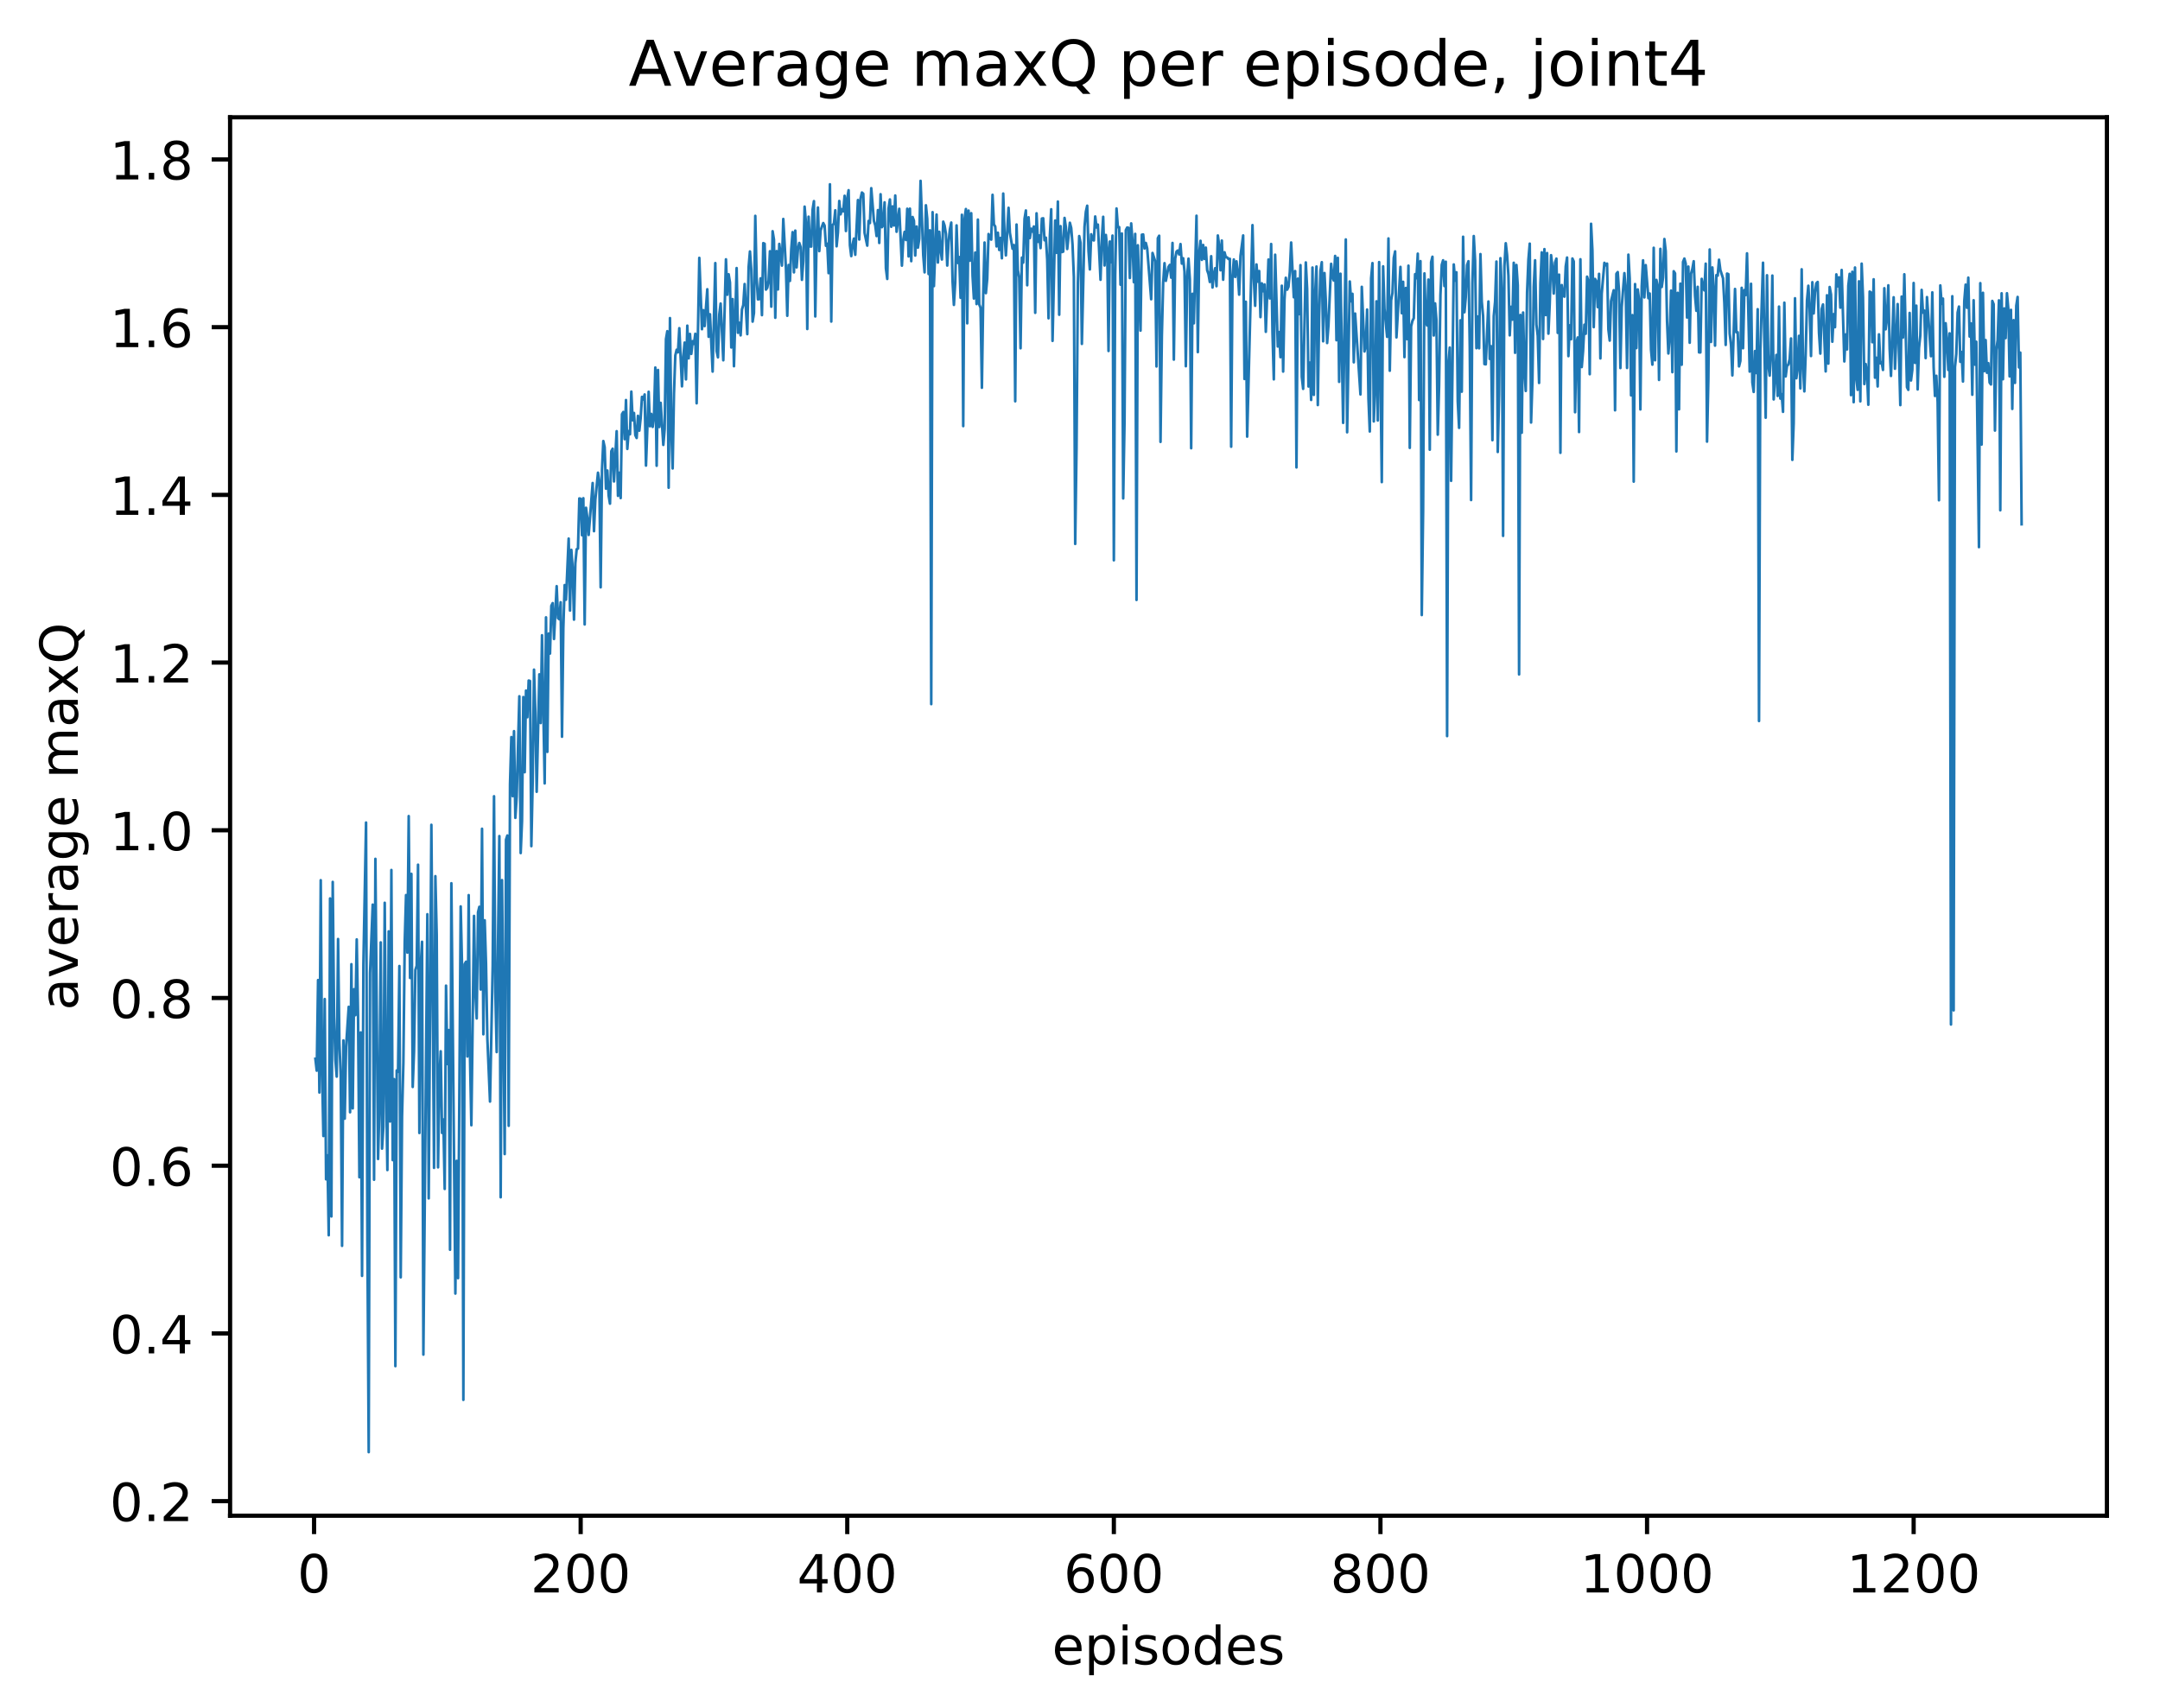 <?xml version="1.0" encoding="utf-8" standalone="no"?>
<!DOCTYPE svg PUBLIC "-//W3C//DTD SVG 1.1//EN"
  "http://www.w3.org/Graphics/SVG/1.1/DTD/svg11.dtd">
<!-- Created with matplotlib (http://matplotlib.org/) -->
<svg height="325pt" version="1.1" viewBox="0 0 411 325" width="411pt" xmlns="http://www.w3.org/2000/svg" xmlns:xlink="http://www.w3.org/1999/xlink">
 <defs>
  <style type="text/css">
*{stroke-linecap:butt;stroke-linejoin:round;}
  </style>
 </defs>
 <g id="figure_1">
  <g id="patch_1">
   <path d="M 0 325.986 
L 411.601 325.986 
L 411.601 0 
L 0 0 
z
" style="fill:#ffffff;"/>
  </g>
  <g id="axes_1">
   <g id="patch_2">
    <path d="M 43.781 288.43 
L 400.901 288.43 
L 400.901 22.318 
L 43.781 22.318 
z
" style="fill:#ffffff;"/>
   </g>
   <g id="matplotlib.axis_1">
    <g id="xtick_1">
     <g id="line2d_1">
      <defs>
       <path d="M 0 0 
L 0 3.5 
" id="m90404179db" style="stroke:#000000;stroke-width:0.8;"/>
      </defs>
      <g>
       <use style="stroke:#000000;stroke-width:0.8;" x="59.76" xlink:href="#m90404179db" y="288.43"/>
      </g>
     </g>
     <g id="text_1">
      <!-- 0 -->
      <defs>
       <path d="M 31.781 66.406 
Q 24.172 66.406 20.328 58.906 
Q 16.5 51.422 16.5 36.375 
Q 16.5 21.391 20.328 13.891 
Q 24.172 6.391 31.781 6.391 
Q 39.453 6.391 43.281 13.891 
Q 47.125 21.391 47.125 36.375 
Q 47.125 51.422 43.281 58.906 
Q 39.453 66.406 31.781 66.406 
z
M 31.781 74.219 
Q 44.047 74.219 50.516 64.516 
Q 56.984 54.828 56.984 36.375 
Q 56.984 17.969 50.516 8.266 
Q 44.047 -1.422 31.781 -1.422 
Q 19.531 -1.422 13.062 8.266 
Q 6.594 17.969 6.594 36.375 
Q 6.594 54.828 13.062 64.516 
Q 19.531 74.219 31.781 74.219 
z
" id="DejaVuSans-30"/>
      </defs>
      <g transform="translate(56.579 303.029)scale(0.1 -0.1)">
       <use xlink:href="#DejaVuSans-30"/>
      </g>
     </g>
    </g>
    <g id="xtick_2">
     <g id="line2d_2">
      <g>
       <use style="stroke:#000000;stroke-width:0.8;" x="110.488" xlink:href="#m90404179db" y="288.43"/>
      </g>
     </g>
     <g id="text_2">
      <!-- 200 -->
      <defs>
       <path d="M 19.188 8.297 
L 53.609 8.297 
L 53.609 0 
L 7.328 0 
L 7.328 8.297 
Q 12.938 14.109 22.625 23.891 
Q 32.328 33.688 34.812 36.531 
Q 39.547 41.844 41.422 45.531 
Q 43.312 49.219 43.312 52.781 
Q 43.312 58.594 39.234 62.25 
Q 35.156 65.922 28.609 65.922 
Q 23.969 65.922 18.812 64.312 
Q 13.672 62.703 7.812 59.422 
L 7.812 69.391 
Q 13.766 71.781 18.938 73 
Q 24.125 74.219 28.422 74.219 
Q 39.75 74.219 46.484 68.547 
Q 53.219 62.891 53.219 53.422 
Q 53.219 48.922 51.531 44.891 
Q 49.859 40.875 45.406 35.406 
Q 44.188 33.984 37.641 27.219 
Q 31.109 20.453 19.188 8.297 
z
" id="DejaVuSans-32"/>
      </defs>
      <g transform="translate(100.944 303.029)scale(0.1 -0.1)">
       <use xlink:href="#DejaVuSans-32"/>
       <use x="63.623" xlink:href="#DejaVuSans-30"/>
       <use x="127.246" xlink:href="#DejaVuSans-30"/>
      </g>
     </g>
    </g>
    <g id="xtick_3">
     <g id="line2d_3">
      <g>
       <use style="stroke:#000000;stroke-width:0.8;" x="161.215" xlink:href="#m90404179db" y="288.43"/>
      </g>
     </g>
     <g id="text_3">
      <!-- 400 -->
      <defs>
       <path d="M 37.797 64.312 
L 12.891 25.391 
L 37.797 25.391 
z
M 35.203 72.906 
L 47.609 72.906 
L 47.609 25.391 
L 58.016 25.391 
L 58.016 17.188 
L 47.609 17.188 
L 47.609 0 
L 37.797 0 
L 37.797 17.188 
L 4.891 17.188 
L 4.891 26.703 
z
" id="DejaVuSans-34"/>
      </defs>
      <g transform="translate(151.671 303.029)scale(0.1 -0.1)">
       <use xlink:href="#DejaVuSans-34"/>
       <use x="63.623" xlink:href="#DejaVuSans-30"/>
       <use x="127.246" xlink:href="#DejaVuSans-30"/>
      </g>
     </g>
    </g>
    <g id="xtick_4">
     <g id="line2d_4">
      <g>
       <use style="stroke:#000000;stroke-width:0.8;" x="211.942" xlink:href="#m90404179db" y="288.43"/>
      </g>
     </g>
     <g id="text_4">
      <!-- 600 -->
      <defs>
       <path d="M 33.016 40.375 
Q 26.375 40.375 22.484 35.828 
Q 18.609 31.297 18.609 23.391 
Q 18.609 15.531 22.484 10.953 
Q 26.375 6.391 33.016 6.391 
Q 39.656 6.391 43.531 10.953 
Q 47.406 15.531 47.406 23.391 
Q 47.406 31.297 43.531 35.828 
Q 39.656 40.375 33.016 40.375 
z
M 52.594 71.297 
L 52.594 62.312 
Q 48.875 64.062 45.094 64.984 
Q 41.312 65.922 37.594 65.922 
Q 27.828 65.922 22.672 59.328 
Q 17.531 52.734 16.797 39.406 
Q 19.672 43.656 24.016 45.922 
Q 28.375 48.188 33.594 48.188 
Q 44.578 48.188 50.953 41.516 
Q 57.328 34.859 57.328 23.391 
Q 57.328 12.156 50.688 5.359 
Q 44.047 -1.422 33.016 -1.422 
Q 20.359 -1.422 13.672 8.266 
Q 6.984 17.969 6.984 36.375 
Q 6.984 53.656 15.188 63.938 
Q 23.391 74.219 37.203 74.219 
Q 40.922 74.219 44.703 73.484 
Q 48.484 72.75 52.594 71.297 
z
" id="DejaVuSans-36"/>
      </defs>
      <g transform="translate(202.398 303.029)scale(0.1 -0.1)">
       <use xlink:href="#DejaVuSans-36"/>
       <use x="63.623" xlink:href="#DejaVuSans-30"/>
       <use x="127.246" xlink:href="#DejaVuSans-30"/>
      </g>
     </g>
    </g>
    <g id="xtick_5">
     <g id="line2d_5">
      <g>
       <use style="stroke:#000000;stroke-width:0.8;" x="262.669" xlink:href="#m90404179db" y="288.43"/>
      </g>
     </g>
     <g id="text_5">
      <!-- 800 -->
      <defs>
       <path d="M 31.781 34.625 
Q 24.75 34.625 20.719 30.859 
Q 16.703 27.094 16.703 20.516 
Q 16.703 13.922 20.719 10.156 
Q 24.75 6.391 31.781 6.391 
Q 38.812 6.391 42.859 10.172 
Q 46.922 13.969 46.922 20.516 
Q 46.922 27.094 42.891 30.859 
Q 38.875 34.625 31.781 34.625 
z
M 21.922 38.812 
Q 15.578 40.375 12.031 44.719 
Q 8.5 49.078 8.5 55.328 
Q 8.5 64.062 14.719 69.141 
Q 20.953 74.219 31.781 74.219 
Q 42.672 74.219 48.875 69.141 
Q 55.078 64.062 55.078 55.328 
Q 55.078 49.078 51.531 44.719 
Q 48 40.375 41.703 38.812 
Q 48.828 37.156 52.797 32.312 
Q 56.781 27.484 56.781 20.516 
Q 56.781 9.906 50.312 4.234 
Q 43.844 -1.422 31.781 -1.422 
Q 19.734 -1.422 13.25 4.234 
Q 6.781 9.906 6.781 20.516 
Q 6.781 27.484 10.781 32.312 
Q 14.797 37.156 21.922 38.812 
z
M 18.312 54.391 
Q 18.312 48.734 21.844 45.562 
Q 25.391 42.391 31.781 42.391 
Q 38.141 42.391 41.719 45.562 
Q 45.312 48.734 45.312 54.391 
Q 45.312 60.062 41.719 63.234 
Q 38.141 66.406 31.781 66.406 
Q 25.391 66.406 21.844 63.234 
Q 18.312 60.062 18.312 54.391 
z
" id="DejaVuSans-38"/>
      </defs>
      <g transform="translate(253.126 303.029)scale(0.1 -0.1)">
       <use xlink:href="#DejaVuSans-38"/>
       <use x="63.623" xlink:href="#DejaVuSans-30"/>
       <use x="127.246" xlink:href="#DejaVuSans-30"/>
      </g>
     </g>
    </g>
    <g id="xtick_6">
     <g id="line2d_6">
      <g>
       <use style="stroke:#000000;stroke-width:0.8;" x="313.397" xlink:href="#m90404179db" y="288.43"/>
      </g>
     </g>
     <g id="text_6">
      <!-- 1000 -->
      <defs>
       <path d="M 12.406 8.297 
L 28.516 8.297 
L 28.516 63.922 
L 10.984 60.406 
L 10.984 69.391 
L 28.422 72.906 
L 38.281 72.906 
L 38.281 8.297 
L 54.391 8.297 
L 54.391 0 
L 12.406 0 
z
" id="DejaVuSans-31"/>
      </defs>
      <g transform="translate(300.672 303.029)scale(0.1 -0.1)">
       <use xlink:href="#DejaVuSans-31"/>
       <use x="63.623" xlink:href="#DejaVuSans-30"/>
       <use x="127.246" xlink:href="#DejaVuSans-30"/>
       <use x="190.869" xlink:href="#DejaVuSans-30"/>
      </g>
     </g>
    </g>
    <g id="xtick_7">
     <g id="line2d_7">
      <g>
       <use style="stroke:#000000;stroke-width:0.8;" x="364.124" xlink:href="#m90404179db" y="288.43"/>
      </g>
     </g>
     <g id="text_7">
      <!-- 1200 -->
      <g transform="translate(351.399 303.029)scale(0.1 -0.1)">
       <use xlink:href="#DejaVuSans-31"/>
       <use x="63.623" xlink:href="#DejaVuSans-32"/>
       <use x="127.246" xlink:href="#DejaVuSans-30"/>
       <use x="190.869" xlink:href="#DejaVuSans-30"/>
      </g>
     </g>
    </g>
    <g id="text_8">
     <!-- episodes -->
     <defs>
      <path d="M 56.203 29.594 
L 56.203 25.203 
L 14.891 25.203 
Q 15.484 15.922 20.484 11.062 
Q 25.484 6.203 34.422 6.203 
Q 39.594 6.203 44.453 7.469 
Q 49.312 8.734 54.109 11.281 
L 54.109 2.781 
Q 49.266 0.734 44.188 -0.344 
Q 39.109 -1.422 33.891 -1.422 
Q 20.797 -1.422 13.156 6.188 
Q 5.516 13.812 5.516 26.812 
Q 5.516 40.234 12.766 48.109 
Q 20.016 56 32.328 56 
Q 43.359 56 49.781 48.891 
Q 56.203 41.797 56.203 29.594 
z
M 47.219 32.234 
Q 47.125 39.594 43.094 43.984 
Q 39.062 48.391 32.422 48.391 
Q 24.906 48.391 20.391 44.141 
Q 15.875 39.891 15.188 32.172 
z
" id="DejaVuSans-65"/>
      <path d="M 18.109 8.203 
L 18.109 -20.797 
L 9.078 -20.797 
L 9.078 54.688 
L 18.109 54.688 
L 18.109 46.391 
Q 20.953 51.266 25.266 53.625 
Q 29.594 56 35.594 56 
Q 45.562 56 51.781 48.094 
Q 58.016 40.188 58.016 27.297 
Q 58.016 14.406 51.781 6.484 
Q 45.562 -1.422 35.594 -1.422 
Q 29.594 -1.422 25.266 0.953 
Q 20.953 3.328 18.109 8.203 
z
M 48.688 27.297 
Q 48.688 37.203 44.609 42.844 
Q 40.531 48.484 33.406 48.484 
Q 26.266 48.484 22.188 42.844 
Q 18.109 37.203 18.109 27.297 
Q 18.109 17.391 22.188 11.75 
Q 26.266 6.109 33.406 6.109 
Q 40.531 6.109 44.609 11.75 
Q 48.688 17.391 48.688 27.297 
z
" id="DejaVuSans-70"/>
      <path d="M 9.422 54.688 
L 18.406 54.688 
L 18.406 0 
L 9.422 0 
z
M 9.422 75.984 
L 18.406 75.984 
L 18.406 64.594 
L 9.422 64.594 
z
" id="DejaVuSans-69"/>
      <path d="M 44.281 53.078 
L 44.281 44.578 
Q 40.484 46.531 36.375 47.5 
Q 32.281 48.484 27.875 48.484 
Q 21.188 48.484 17.844 46.438 
Q 14.5 44.391 14.5 40.281 
Q 14.5 37.156 16.891 35.375 
Q 19.281 33.594 26.516 31.984 
L 29.594 31.297 
Q 39.156 29.25 43.188 25.516 
Q 47.219 21.781 47.219 15.094 
Q 47.219 7.469 41.188 3.016 
Q 35.156 -1.422 24.609 -1.422 
Q 20.219 -1.422 15.453 -0.562 
Q 10.688 0.297 5.422 2 
L 5.422 11.281 
Q 10.406 8.688 15.234 7.391 
Q 20.062 6.109 24.812 6.109 
Q 31.156 6.109 34.562 8.281 
Q 37.984 10.453 37.984 14.406 
Q 37.984 18.062 35.516 20.016 
Q 33.062 21.969 24.703 23.781 
L 21.578 24.516 
Q 13.234 26.266 9.516 29.906 
Q 5.812 33.547 5.812 39.891 
Q 5.812 47.609 11.281 51.797 
Q 16.75 56 26.812 56 
Q 31.781 56 36.172 55.266 
Q 40.578 54.547 44.281 53.078 
z
" id="DejaVuSans-73"/>
      <path d="M 30.609 48.391 
Q 23.391 48.391 19.188 42.75 
Q 14.984 37.109 14.984 27.297 
Q 14.984 17.484 19.156 11.844 
Q 23.344 6.203 30.609 6.203 
Q 37.797 6.203 41.984 11.859 
Q 46.188 17.531 46.188 27.297 
Q 46.188 37.016 41.984 42.703 
Q 37.797 48.391 30.609 48.391 
z
M 30.609 56 
Q 42.328 56 49.016 48.375 
Q 55.719 40.766 55.719 27.297 
Q 55.719 13.875 49.016 6.219 
Q 42.328 -1.422 30.609 -1.422 
Q 18.844 -1.422 12.172 6.219 
Q 5.516 13.875 5.516 27.297 
Q 5.516 40.766 12.172 48.375 
Q 18.844 56 30.609 56 
z
" id="DejaVuSans-6f"/>
      <path d="M 45.406 46.391 
L 45.406 75.984 
L 54.391 75.984 
L 54.391 0 
L 45.406 0 
L 45.406 8.203 
Q 42.578 3.328 38.25 0.953 
Q 33.938 -1.422 27.875 -1.422 
Q 17.969 -1.422 11.734 6.484 
Q 5.516 14.406 5.516 27.297 
Q 5.516 40.188 11.734 48.094 
Q 17.969 56 27.875 56 
Q 33.938 56 38.25 53.625 
Q 42.578 51.266 45.406 46.391 
z
M 14.797 27.297 
Q 14.797 17.391 18.875 11.75 
Q 22.953 6.109 30.078 6.109 
Q 37.203 6.109 41.297 11.75 
Q 45.406 17.391 45.406 27.297 
Q 45.406 37.203 41.297 42.844 
Q 37.203 48.484 30.078 48.484 
Q 22.953 48.484 18.875 42.844 
Q 14.797 37.203 14.797 27.297 
z
" id="DejaVuSans-64"/>
     </defs>
     <g transform="translate(200.182 316.707)scale(0.1 -0.1)">
      <use xlink:href="#DejaVuSans-65"/>
      <use x="61.523" xlink:href="#DejaVuSans-70"/>
      <use x="125" xlink:href="#DejaVuSans-69"/>
      <use x="152.783" xlink:href="#DejaVuSans-73"/>
      <use x="204.883" xlink:href="#DejaVuSans-6f"/>
      <use x="266.064" xlink:href="#DejaVuSans-64"/>
      <use x="329.541" xlink:href="#DejaVuSans-65"/>
      <use x="391.064" xlink:href="#DejaVuSans-73"/>
     </g>
    </g>
   </g>
   <g id="matplotlib.axis_2">
    <g id="ytick_1">
     <g id="line2d_8">
      <defs>
       <path d="M 0 0 
L -3.5 0 
" id="m0abc7566b3" style="stroke:#000000;stroke-width:0.8;"/>
      </defs>
      <g>
       <use style="stroke:#000000;stroke-width:0.8;" x="43.781" xlink:href="#m0abc7566b3" y="285.651"/>
      </g>
     </g>
     <g id="text_9">
      <!-- 0.2 -->
      <defs>
       <path d="M 10.688 12.406 
L 21 12.406 
L 21 0 
L 10.688 0 
z
" id="DejaVuSans-2e"/>
      </defs>
      <g transform="translate(20.878 289.45)scale(0.1 -0.1)">
       <use xlink:href="#DejaVuSans-30"/>
       <use x="63.623" xlink:href="#DejaVuSans-2e"/>
       <use x="95.41" xlink:href="#DejaVuSans-32"/>
      </g>
     </g>
    </g>
    <g id="ytick_2">
     <g id="line2d_9">
      <g>
       <use style="stroke:#000000;stroke-width:0.8;" x="43.781" xlink:href="#m0abc7566b3" y="253.737"/>
      </g>
     </g>
     <g id="text_10">
      <!-- 0.4 -->
      <g transform="translate(20.878 257.536)scale(0.1 -0.1)">
       <use xlink:href="#DejaVuSans-30"/>
       <use x="63.623" xlink:href="#DejaVuSans-2e"/>
       <use x="95.41" xlink:href="#DejaVuSans-34"/>
      </g>
     </g>
    </g>
    <g id="ytick_3">
     <g id="line2d_10">
      <g>
       <use style="stroke:#000000;stroke-width:0.8;" x="43.781" xlink:href="#m0abc7566b3" y="221.823"/>
      </g>
     </g>
     <g id="text_11">
      <!-- 0.6 -->
      <g transform="translate(20.878 225.623)scale(0.1 -0.1)">
       <use xlink:href="#DejaVuSans-30"/>
       <use x="63.623" xlink:href="#DejaVuSans-2e"/>
       <use x="95.41" xlink:href="#DejaVuSans-36"/>
      </g>
     </g>
    </g>
    <g id="ytick_4">
     <g id="line2d_11">
      <g>
       <use style="stroke:#000000;stroke-width:0.8;" x="43.781" xlink:href="#m0abc7566b3" y="189.91"/>
      </g>
     </g>
     <g id="text_12">
      <!-- 0.8 -->
      <g transform="translate(20.878 193.709)scale(0.1 -0.1)">
       <use xlink:href="#DejaVuSans-30"/>
       <use x="63.623" xlink:href="#DejaVuSans-2e"/>
       <use x="95.41" xlink:href="#DejaVuSans-38"/>
      </g>
     </g>
    </g>
    <g id="ytick_5">
     <g id="line2d_12">
      <g>
       <use style="stroke:#000000;stroke-width:0.8;" x="43.781" xlink:href="#m0abc7566b3" y="157.996"/>
      </g>
     </g>
     <g id="text_13">
      <!-- 1.0 -->
      <g transform="translate(20.878 161.795)scale(0.1 -0.1)">
       <use xlink:href="#DejaVuSans-31"/>
       <use x="63.623" xlink:href="#DejaVuSans-2e"/>
       <use x="95.41" xlink:href="#DejaVuSans-30"/>
      </g>
     </g>
    </g>
    <g id="ytick_6">
     <g id="line2d_13">
      <g>
       <use style="stroke:#000000;stroke-width:0.8;" x="43.781" xlink:href="#m0abc7566b3" y="126.082"/>
      </g>
     </g>
     <g id="text_14">
      <!-- 1.2 -->
      <g transform="translate(20.878 129.881)scale(0.1 -0.1)">
       <use xlink:href="#DejaVuSans-31"/>
       <use x="63.623" xlink:href="#DejaVuSans-2e"/>
       <use x="95.41" xlink:href="#DejaVuSans-32"/>
      </g>
     </g>
    </g>
    <g id="ytick_7">
     <g id="line2d_14">
      <g>
       <use style="stroke:#000000;stroke-width:0.8;" x="43.781" xlink:href="#m0abc7566b3" y="94.169"/>
      </g>
     </g>
     <g id="text_15">
      <!-- 1.4 -->
      <g transform="translate(20.878 97.968)scale(0.1 -0.1)">
       <use xlink:href="#DejaVuSans-31"/>
       <use x="63.623" xlink:href="#DejaVuSans-2e"/>
       <use x="95.41" xlink:href="#DejaVuSans-34"/>
      </g>
     </g>
    </g>
    <g id="ytick_8">
     <g id="line2d_15">
      <g>
       <use style="stroke:#000000;stroke-width:0.8;" x="43.781" xlink:href="#m0abc7566b3" y="62.255"/>
      </g>
     </g>
     <g id="text_16">
      <!-- 1.6 -->
      <g transform="translate(20.878 66.054)scale(0.1 -0.1)">
       <use xlink:href="#DejaVuSans-31"/>
       <use x="63.623" xlink:href="#DejaVuSans-2e"/>
       <use x="95.41" xlink:href="#DejaVuSans-36"/>
      </g>
     </g>
    </g>
    <g id="ytick_9">
     <g id="line2d_16">
      <g>
       <use style="stroke:#000000;stroke-width:0.8;" x="43.781" xlink:href="#m0abc7566b3" y="30.341"/>
      </g>
     </g>
     <g id="text_17">
      <!-- 1.8 -->
      <g transform="translate(20.878 34.14)scale(0.1 -0.1)">
       <use xlink:href="#DejaVuSans-31"/>
       <use x="63.623" xlink:href="#DejaVuSans-2e"/>
       <use x="95.41" xlink:href="#DejaVuSans-38"/>
      </g>
     </g>
    </g>
    <g id="text_18">
     <!-- average maxQ -->
     <defs>
      <path d="M 34.281 27.484 
Q 23.391 27.484 19.188 25 
Q 14.984 22.516 14.984 16.5 
Q 14.984 11.719 18.141 8.906 
Q 21.297 6.109 26.703 6.109 
Q 34.188 6.109 38.703 11.406 
Q 43.219 16.703 43.219 25.484 
L 43.219 27.484 
z
M 52.203 31.203 
L 52.203 0 
L 43.219 0 
L 43.219 8.297 
Q 40.141 3.328 35.547 0.953 
Q 30.953 -1.422 24.312 -1.422 
Q 15.922 -1.422 10.953 3.297 
Q 6 8.016 6 15.922 
Q 6 25.141 12.172 29.828 
Q 18.359 34.516 30.609 34.516 
L 43.219 34.516 
L 43.219 35.406 
Q 43.219 41.609 39.141 45 
Q 35.062 48.391 27.688 48.391 
Q 23 48.391 18.547 47.266 
Q 14.109 46.141 10.016 43.891 
L 10.016 52.203 
Q 14.938 54.109 19.578 55.047 
Q 24.219 56 28.609 56 
Q 40.484 56 46.344 49.844 
Q 52.203 43.703 52.203 31.203 
z
" id="DejaVuSans-61"/>
      <path d="M 2.984 54.688 
L 12.5 54.688 
L 29.594 8.797 
L 46.688 54.688 
L 56.203 54.688 
L 35.688 0 
L 23.484 0 
z
" id="DejaVuSans-76"/>
      <path d="M 41.109 46.297 
Q 39.594 47.172 37.812 47.578 
Q 36.031 48 33.891 48 
Q 26.266 48 22.188 43.047 
Q 18.109 38.094 18.109 28.812 
L 18.109 0 
L 9.078 0 
L 9.078 54.688 
L 18.109 54.688 
L 18.109 46.188 
Q 20.953 51.172 25.484 53.578 
Q 30.031 56 36.531 56 
Q 37.453 56 38.578 55.875 
Q 39.703 55.766 41.062 55.516 
z
" id="DejaVuSans-72"/>
      <path d="M 45.406 27.984 
Q 45.406 37.75 41.375 43.109 
Q 37.359 48.484 30.078 48.484 
Q 22.859 48.484 18.828 43.109 
Q 14.797 37.75 14.797 27.984 
Q 14.797 18.266 18.828 12.891 
Q 22.859 7.516 30.078 7.516 
Q 37.359 7.516 41.375 12.891 
Q 45.406 18.266 45.406 27.984 
z
M 54.391 6.781 
Q 54.391 -7.172 48.188 -13.984 
Q 42 -20.797 29.203 -20.797 
Q 24.469 -20.797 20.266 -20.094 
Q 16.062 -19.391 12.109 -17.922 
L 12.109 -9.188 
Q 16.062 -11.328 19.922 -12.344 
Q 23.781 -13.375 27.781 -13.375 
Q 36.625 -13.375 41.016 -8.766 
Q 45.406 -4.156 45.406 5.172 
L 45.406 9.625 
Q 42.625 4.781 38.281 2.391 
Q 33.938 0 27.875 0 
Q 17.828 0 11.672 7.656 
Q 5.516 15.328 5.516 27.984 
Q 5.516 40.672 11.672 48.328 
Q 17.828 56 27.875 56 
Q 33.938 56 38.281 53.609 
Q 42.625 51.219 45.406 46.391 
L 45.406 54.688 
L 54.391 54.688 
z
" id="DejaVuSans-67"/>
      <path id="DejaVuSans-20"/>
      <path d="M 52 44.188 
Q 55.375 50.25 60.062 53.125 
Q 64.75 56 71.094 56 
Q 79.641 56 84.281 50.016 
Q 88.922 44.047 88.922 33.016 
L 88.922 0 
L 79.891 0 
L 79.891 32.719 
Q 79.891 40.578 77.094 44.375 
Q 74.312 48.188 68.609 48.188 
Q 61.625 48.188 57.562 43.547 
Q 53.516 38.922 53.516 30.906 
L 53.516 0 
L 44.484 0 
L 44.484 32.719 
Q 44.484 40.625 41.703 44.406 
Q 38.922 48.188 33.109 48.188 
Q 26.219 48.188 22.156 43.531 
Q 18.109 38.875 18.109 30.906 
L 18.109 0 
L 9.078 0 
L 9.078 54.688 
L 18.109 54.688 
L 18.109 46.188 
Q 21.188 51.219 25.484 53.609 
Q 29.781 56 35.688 56 
Q 41.656 56 45.828 52.969 
Q 50 49.953 52 44.188 
z
" id="DejaVuSans-6d"/>
      <path d="M 54.891 54.688 
L 35.109 28.078 
L 55.906 0 
L 45.312 0 
L 29.391 21.484 
L 13.484 0 
L 2.875 0 
L 24.125 28.609 
L 4.688 54.688 
L 15.281 54.688 
L 29.781 35.203 
L 44.281 54.688 
z
" id="DejaVuSans-78"/>
      <path d="M 39.406 66.219 
Q 28.656 66.219 22.328 58.203 
Q 16.016 50.203 16.016 36.375 
Q 16.016 22.609 22.328 14.594 
Q 28.656 6.594 39.406 6.594 
Q 50.141 6.594 56.422 14.594 
Q 62.703 22.609 62.703 36.375 
Q 62.703 50.203 56.422 58.203 
Q 50.141 66.219 39.406 66.219 
z
M 53.219 1.312 
L 66.219 -12.891 
L 54.297 -12.891 
L 43.5 -1.219 
Q 41.891 -1.312 41.031 -1.359 
Q 40.188 -1.422 39.406 -1.422 
Q 24.031 -1.422 14.812 8.859 
Q 5.609 19.141 5.609 36.375 
Q 5.609 53.656 14.812 63.938 
Q 24.031 74.219 39.406 74.219 
Q 54.734 74.219 63.906 63.938 
Q 73.094 53.656 73.094 36.375 
Q 73.094 23.688 67.984 14.641 
Q 62.891 5.609 53.219 1.312 
z
" id="DejaVuSans-51"/>
     </defs>
     <g transform="translate(14.798 192.263)rotate(-90)scale(0.1 -0.1)">
      <use xlink:href="#DejaVuSans-61"/>
      <use x="61.279" xlink:href="#DejaVuSans-76"/>
      <use x="120.459" xlink:href="#DejaVuSans-65"/>
      <use x="181.982" xlink:href="#DejaVuSans-72"/>
      <use x="223.096" xlink:href="#DejaVuSans-61"/>
      <use x="284.375" xlink:href="#DejaVuSans-67"/>
      <use x="347.852" xlink:href="#DejaVuSans-65"/>
      <use x="409.375" xlink:href="#DejaVuSans-20"/>
      <use x="441.162" xlink:href="#DejaVuSans-6d"/>
      <use x="538.574" xlink:href="#DejaVuSans-61"/>
      <use x="599.854" xlink:href="#DejaVuSans-78"/>
      <use x="659.033" xlink:href="#DejaVuSans-51"/>
     </g>
    </g>
   </g>
   <g id="line2d_17">
    <path clip-path="url(#p228da681be)" d="M 60.014 201.473 
L 60.268 203.738 
L 60.521 186.495 
L 60.775 207.893 
L 61.029 167.499 
L 61.282 203.779 
L 61.536 216.175 
L 61.789 190.111 
L 62.043 224.414 
L 62.297 219.847 
L 62.55 235.059 
L 62.804 170.966 
L 63.058 231.48 
L 63.311 167.823 
L 63.565 193.424 
L 63.819 201.673 
L 64.072 204.87 
L 64.326 178.69 
L 64.579 198.485 
L 64.833 204.574 
L 65.087 237.073 
L 65.34 197.985 
L 65.594 212.868 
L 65.848 199.214 
L 66.355 191.593 
L 66.609 211.655 
L 66.862 183.48 
L 67.116 210.916 
L 67.369 188.238 
L 67.623 193.179 
L 67.877 178.76 
L 68.13 193.411 
L 68.384 224.022 
L 68.638 196.465 
L 68.891 242.787 
L 69.145 183.572 
L 69.652 156.522 
L 69.906 236.13 
L 70.159 276.334 
L 70.413 185.162 
L 70.92 172.143 
L 71.174 224.495 
L 71.428 163.435 
L 71.935 220.543 
L 72.189 210.574 
L 72.442 179.328 
L 72.696 218.572 
L 72.949 214.359 
L 73.203 171.793 
L 73.457 206.251 
L 73.71 222.653 
L 73.964 177.231 
L 74.218 213.41 
L 74.471 165.554 
L 74.725 220.764 
L 74.979 205.352 
L 75.232 259.966 
L 75.486 203.702 
L 75.739 203.968 
L 75.993 183.827 
L 76.247 243.064 
L 76.5 212.454 
L 76.754 202.226 
L 77.008 179.349 
L 77.261 170.328 
L 77.515 181.277 
L 77.769 155.295 
L 78.022 186.093 
L 78.276 166.29 
L 78.529 206.838 
L 78.783 200.031 
L 79.037 184.585 
L 79.29 183.781 
L 79.544 164.547 
L 79.798 215.6 
L 80.051 183.805 
L 80.305 179.211 
L 80.559 257.769 
L 81.319 173.971 
L 81.573 228.042 
L 82.08 156.956 
L 82.588 222.234 
L 82.841 166.727 
L 83.095 177.919 
L 83.349 222.134 
L 83.602 205.309 
L 83.856 200.055 
L 84.109 215.586 
L 84.363 213.026 
L 84.617 226.248 
L 84.87 187.559 
L 85.124 202.48 
L 85.378 196.01 
L 85.631 237.817 
L 85.885 168.076 
L 86.646 246.153 
L 86.899 220.897 
L 87.153 243.222 
L 87.66 172.486 
L 87.914 183.914 
L 88.168 266.383 
L 88.421 183.461 
L 88.675 183.008 
L 88.929 201.043 
L 89.182 170.335 
L 89.436 201.375 
L 89.689 214.125 
L 90.197 174.292 
L 90.45 188.796 
L 90.704 193.798 
L 90.958 173.602 
L 91.211 172.557 
L 91.465 188.294 
L 91.719 157.706 
L 91.972 196.818 
L 92.226 175.123 
L 92.479 183.389 
L 92.733 197.616 
L 93.24 209.619 
L 93.748 183.867 
L 94.001 151.525 
L 94.255 188.756 
L 94.509 200.202 
L 95.016 159.101 
L 95.269 227.832 
L 95.523 167.48 
L 96.03 219.611 
L 96.284 159.792 
L 96.538 158.991 
L 96.791 214.231 
L 97.045 149.221 
L 97.299 140.259 
L 97.552 151.506 
L 97.806 139.136 
L 98.059 155.631 
L 98.313 151.665 
L 98.82 132.5 
L 99.074 162.33 
L 99.328 156.23 
L 99.581 132.642 
L 99.835 146.945 
L 100.089 131.414 
L 100.342 136.481 
L 100.596 129.503 
L 100.849 129.589 
L 101.103 161.015 
L 101.357 148.667 
L 101.61 127.429 
L 101.864 135.623 
L 102.118 150.669 
L 102.625 128.323 
L 102.879 137.582 
L 103.132 120.881 
L 103.639 149.077 
L 103.893 117.479 
L 104.147 143.074 
L 104.4 120.569 
L 104.654 124.366 
L 104.908 115.284 
L 105.161 114.772 
L 105.415 121.592 
L 105.922 111.544 
L 106.176 117.616 
L 106.429 117.842 
L 106.683 114.607 
L 106.937 140.196 
L 107.19 119.443 
L 107.444 111.335 
L 107.698 114.125 
L 108.205 102.489 
L 108.459 116.187 
L 108.712 104.634 
L 108.966 108.133 
L 109.219 117.911 
L 109.473 107.181 
L 109.727 104.521 
L 109.98 104.383 
L 110.234 94.847 
L 110.488 94.907 
L 110.741 101.854 
L 110.995 94.807 
L 111.249 118.825 
L 111.502 96.623 
L 111.756 98.533 
L 112.009 101.795 
L 112.77 91.916 
L 113.024 101.08 
L 113.278 95.086 
L 113.785 89.949 
L 114.039 91.541 
L 114.292 111.764 
L 114.546 89.457 
L 114.799 83.924 
L 115.053 85.099 
L 115.307 92.992 
L 115.56 89.538 
L 115.814 94.309 
L 116.068 95.843 
L 116.321 85.857 
L 116.575 85.384 
L 116.829 91.617 
L 117.336 82.055 
L 117.589 94.354 
L 117.843 89.949 
L 118.097 94.778 
L 118.35 78.828 
L 118.604 78.4 
L 118.858 83.574 
L 119.111 76.126 
L 119.365 85.425 
L 119.619 82.027 
L 119.872 82.637 
L 120.126 74.522 
L 120.379 79.985 
L 120.633 78.587 
L 120.887 82.806 
L 121.14 83.347 
L 121.394 79.124 
L 121.648 81.953 
L 121.901 79.557 
L 122.155 75.52 
L 122.409 76.014 
L 122.662 75.064 
L 122.916 88.597 
L 123.423 74.551 
L 123.677 81.112 
L 123.93 78.769 
L 124.184 81.236 
L 124.438 79.159 
L 124.691 69.94 
L 124.945 88.626 
L 125.199 70.399 
L 125.452 81.255 
L 125.706 76.655 
L 126.213 84.662 
L 126.467 81.664 
L 126.72 64.527 
L 126.974 63.023 
L 127.228 92.808 
L 127.481 60.529 
L 127.735 81.806 
L 127.989 89.142 
L 128.242 74.896 
L 128.496 67.637 
L 128.749 66.555 
L 129.003 67.044 
L 129.257 62.451 
L 129.764 73.519 
L 130.018 67.85 
L 130.271 65.19 
L 130.525 72.194 
L 130.779 61.969 
L 131.032 68.195 
L 131.286 63.547 
L 131.539 67.347 
L 131.793 64.921 
L 132.047 65.447 
L 132.3 63.516 
L 132.554 76.745 
L 133.061 49.07 
L 133.569 62.648 
L 133.822 59.02 
L 134.076 62.052 
L 134.583 55.042 
L 134.837 64.087 
L 135.09 59.796 
L 135.598 70.709 
L 136.105 50.064 
L 136.359 66.799 
L 136.612 67.998 
L 136.866 59.837 
L 137.119 57.767 
L 137.627 68.558 
L 138.134 49.35 
L 138.388 56.087 
L 138.641 52.193 
L 138.895 53.756 
L 139.149 66.121 
L 139.402 56.914 
L 139.656 69.689 
L 140.163 51.013 
L 140.417 63.325 
L 140.67 61.417 
L 140.924 63.814 
L 141.178 58.885 
L 141.431 58.047 
L 141.685 54.05 
L 142.192 63.585 
L 142.446 50.831 
L 142.699 47.851 
L 142.953 51.319 
L 143.207 61.201 
L 143.46 59.541 
L 143.714 41.076 
L 143.968 52.755 
L 144.221 56.968 
L 144.475 56.915 
L 144.729 52.963 
L 144.982 59.969 
L 145.236 46.266 
L 145.489 46.383 
L 145.743 55.11 
L 145.997 54.75 
L 146.25 53.373 
L 146.504 47.809 
L 146.758 58.357 
L 147.011 43.999 
L 147.265 45.595 
L 147.519 60.467 
L 147.772 47.784 
L 148.026 55.084 
L 148.279 46.415 
L 148.787 50.543 
L 149.04 41.667 
L 149.548 51.097 
L 149.801 60.087 
L 150.055 50.427 
L 150.309 53.458 
L 150.562 47.415 
L 150.816 44.177 
L 151.069 51.826 
L 151.323 43.883 
L 151.577 50.879 
L 151.83 47.413 
L 152.084 46.229 
L 152.338 47.022 
L 152.591 53.25 
L 152.845 49.713 
L 153.099 39.321 
L 153.352 42.367 
L 153.606 62.605 
L 153.859 41.235 
L 154.113 46.893 
L 154.367 46.918 
L 154.62 39.883 
L 154.874 38.274 
L 155.128 60.216 
L 155.381 45.245 
L 155.635 39.488 
L 155.889 47.786 
L 156.142 43.817 
L 156.649 42.445 
L 156.903 42.936 
L 157.157 46.769 
L 157.41 46.382 
L 157.664 51.981 
L 157.918 35.069 
L 158.171 61.19 
L 158.425 42.806 
L 158.679 42.566 
L 158.932 40.018 
L 159.186 46.868 
L 159.439 44.199 
L 159.693 38.24 
L 159.947 40.781 
L 160.2 39.811 
L 160.454 40.215 
L 160.708 37.257 
L 160.961 43.961 
L 161.215 37.747 
L 161.469 36.196 
L 161.722 46.679 
L 161.976 48.736 
L 162.229 46.529 
L 162.483 45.402 
L 162.737 48.483 
L 163.244 38.067 
L 163.498 45.579 
L 163.751 37.755 
L 164.005 36.636 
L 164.259 36.862 
L 164.512 44.323 
L 165.019 46.742 
L 165.273 42.043 
L 165.527 42.445 
L 165.78 35.809 
L 166.288 42.054 
L 166.541 42.877 
L 166.795 44.918 
L 167.049 39.979 
L 167.302 46.233 
L 167.556 36.963 
L 167.809 43.233 
L 168.063 42.82 
L 168.317 38.504 
L 168.57 51.047 
L 168.824 53.08 
L 169.078 39.641 
L 169.331 37.954 
L 169.585 43.154 
L 169.839 39.273 
L 170.092 42.918 
L 170.346 37.204 
L 170.599 44.103 
L 171.107 39.733 
L 171.614 50.549 
L 171.868 45.687 
L 172.121 44.128 
L 172.375 45.672 
L 172.629 39.724 
L 172.882 48.796 
L 173.136 39.706 
L 173.389 49.697 
L 173.643 41.288 
L 173.897 41.993 
L 174.15 48.622 
L 174.404 43.106 
L 174.658 47.118 
L 174.911 45.457 
L 175.165 34.414 
L 175.672 48.555 
L 175.926 51.826 
L 176.179 39.062 
L 176.433 41.672 
L 176.687 52.142 
L 176.94 43.826 
L 177.194 133.992 
L 177.448 40.375 
L 177.701 54.447 
L 178.209 40.831 
L 178.462 49.957 
L 178.716 44.11 
L 178.969 47.531 
L 179.223 49.381 
L 179.477 42.179 
L 179.73 42.915 
L 179.984 44.51 
L 180.238 50.533 
L 180.491 46.077 
L 180.745 43.644 
L 180.999 42.353 
L 181.252 53.543 
L 181.506 58.019 
L 181.759 53.735 
L 182.013 42.889 
L 182.267 50.042 
L 182.52 48.914 
L 182.774 56.661 
L 183.028 40.87 
L 183.281 81.085 
L 183.535 41.653 
L 183.789 39.777 
L 184.042 61.528 
L 184.296 40.074 
L 184.549 49.607 
L 184.803 40.573 
L 185.057 52.481 
L 185.31 56.802 
L 185.564 48.064 
L 185.818 57.859 
L 186.071 41.787 
L 186.325 57.928 
L 186.579 58.576 
L 186.832 73.79 
L 187.086 56.088 
L 187.339 46.151 
L 187.593 55.782 
L 187.847 53.058 
L 188.1 44.534 
L 188.354 45.297 
L 188.608 45.597 
L 188.861 37.073 
L 189.115 42.708 
L 189.369 43.105 
L 189.622 46.889 
L 189.876 44.287 
L 190.129 47.566 
L 190.383 45.277 
L 190.637 49.149 
L 190.89 36.832 
L 191.144 44.674 
L 191.398 48.601 
L 191.905 39.542 
L 192.159 44.307 
L 192.666 47.344 
L 192.919 46.634 
L 193.173 76.362 
L 193.427 42.725 
L 193.68 51.413 
L 193.934 52.803 
L 194.188 66.269 
L 194.441 49.022 
L 194.695 49.97 
L 194.949 41.616 
L 195.202 40.05 
L 195.456 54.283 
L 195.709 41.344 
L 195.963 45.305 
L 196.217 43.519 
L 196.47 44.076 
L 196.724 43.096 
L 196.978 59.525 
L 197.231 40.594 
L 197.485 46.028 
L 197.739 44.803 
L 197.992 47.216 
L 198.246 41.589 
L 198.499 41.537 
L 198.753 45.719 
L 199.007 45.228 
L 199.26 49.383 
L 199.514 60.568 
L 199.768 44.863 
L 200.021 39.82 
L 200.275 64.865 
L 200.782 41.963 
L 201.036 48.107 
L 201.289 38.354 
L 201.543 59.894 
L 201.797 43.036 
L 202.05 47.963 
L 202.304 47.884 
L 202.558 41.47 
L 202.811 43.245 
L 203.065 47.381 
L 203.572 42.385 
L 203.826 43.382 
L 204.079 46.537 
L 204.333 52.723 
L 204.587 103.506 
L 204.84 85.278 
L 205.094 53.817 
L 205.348 44.919 
L 205.601 46.202 
L 205.855 65.442 
L 206.362 43.132 
L 206.616 40.296 
L 206.869 39.147 
L 207.123 47.799 
L 207.377 51.267 
L 207.63 44.577 
L 207.884 45.631 
L 208.138 45.753 
L 208.391 41.193 
L 208.645 43.289 
L 208.899 42.736 
L 209.406 53.237 
L 209.659 45.391 
L 209.913 41.253 
L 210.167 50.519 
L 210.42 44.709 
L 210.674 47.232 
L 210.928 66.788 
L 211.181 45.961 
L 211.435 49.897 
L 211.689 44.828 
L 211.942 106.621 
L 212.196 52.326 
L 212.449 39.673 
L 212.703 43.23 
L 212.957 43.223 
L 213.21 54.172 
L 213.464 44.427 
L 213.718 94.845 
L 213.971 80.252 
L 214.225 43.788 
L 214.479 43.298 
L 214.732 43.351 
L 214.986 52.904 
L 215.239 42.513 
L 215.493 46.05 
L 215.747 53.699 
L 216 44.508 
L 216.254 114.162 
L 216.508 46.673 
L 217.015 62.914 
L 217.269 44.662 
L 217.522 44.614 
L 217.776 47.288 
L 218.029 46.234 
L 218.283 47.258 
L 219.044 56.941 
L 219.298 48.136 
L 219.805 49.74 
L 220.059 69.736 
L 220.312 45.335 
L 220.566 44.858 
L 220.819 84.087 
L 221.073 63.966 
L 221.327 53.796 
L 221.58 50.08 
L 221.834 53.449 
L 222.341 50.789 
L 222.595 50.405 
L 222.849 52.835 
L 223.102 46.23 
L 223.356 68.431 
L 223.609 49.228 
L 223.863 47.878 
L 224.117 47.666 
L 224.37 48.421 
L 224.624 46.439 
L 224.878 50.164 
L 225.131 49.14 
L 225.385 51.66 
L 225.639 69.69 
L 225.892 52.658 
L 226.146 49.22 
L 226.399 53.15 
L 226.653 85.295 
L 226.907 55.903 
L 227.16 61.522 
L 227.668 41.053 
L 227.921 67.006 
L 228.175 48.2 
L 228.429 45.819 
L 228.682 49.446 
L 228.936 46.618 
L 229.189 49.279 
L 229.443 47.124 
L 229.697 51.43 
L 229.95 52.154 
L 230.204 53.658 
L 230.458 48.752 
L 230.711 54.712 
L 230.965 52.199 
L 231.219 51.031 
L 231.472 54.46 
L 231.726 44.81 
L 231.979 46.74 
L 232.233 51.434 
L 232.487 45.779 
L 232.74 53.229 
L 232.994 48 
L 233.248 48.95 
L 233.501 48.983 
L 233.755 49.288 
L 234.009 49.243 
L 234.262 85.005 
L 234.516 52.588 
L 234.769 49.373 
L 235.023 52.706 
L 235.277 49.73 
L 235.53 51.95 
L 235.784 56.07 
L 236.038 48.694 
L 236.545 44.803 
L 236.799 72.117 
L 237.052 57.419 
L 237.306 83.087 
L 238.32 42.84 
L 238.574 53.039 
L 238.828 58.192 
L 239.081 50.324 
L 239.335 53.605 
L 239.589 51.574 
L 239.842 60.345 
L 240.096 53.917 
L 240.349 55.416 
L 240.603 54.126 
L 240.857 63.141 
L 241.364 49.386 
L 241.618 56.79 
L 241.871 46.433 
L 242.125 63.274 
L 242.379 72.185 
L 242.632 48.472 
L 243.139 65.938 
L 243.393 63.184 
L 243.647 67.971 
L 243.9 54.371 
L 244.154 70.704 
L 244.408 57.036 
L 244.661 52.857 
L 244.915 55.125 
L 245.169 54.574 
L 245.422 51.797 
L 245.676 46.146 
L 246.183 56.568 
L 246.437 51.585 
L 246.69 88.946 
L 246.944 53.023 
L 247.198 59.781 
L 247.451 50.454 
L 247.705 71.706 
L 247.959 73.997 
L 248.466 49.94 
L 248.719 54.984 
L 248.973 73.544 
L 249.227 68.993 
L 249.48 76.107 
L 249.734 50.911 
L 249.988 75.145 
L 250.241 55.994 
L 250.495 50.716 
L 250.749 77.08 
L 251.002 60.119 
L 251.256 51.492 
L 251.509 49.89 
L 251.763 64.947 
L 252.017 51.956 
L 252.27 57.224 
L 252.524 65.272 
L 252.778 61.89 
L 253.285 50.203 
L 253.539 52.694 
L 253.792 53.386 
L 254.046 48.703 
L 254.299 64.744 
L 254.553 49.057 
L 254.807 72.665 
L 255.06 52.086 
L 255.568 80.473 
L 256.075 45.568 
L 256.329 82.258 
L 256.836 53.567 
L 257.089 57.342 
L 257.343 55.912 
L 257.597 68.942 
L 257.85 59.668 
L 258.865 75.057 
L 259.119 54.582 
L 259.626 66.881 
L 259.879 65.693 
L 260.133 58.901 
L 260.387 75.851 
L 260.64 82.107 
L 260.894 52.978 
L 261.148 50.067 
L 261.401 80.194 
L 261.655 74.057 
L 261.909 57.337 
L 262.162 80.011 
L 262.416 49.873 
L 262.923 91.743 
L 263.177 50.68 
L 263.43 58.706 
L 263.938 64.095 
L 264.191 45.374 
L 264.445 70.549 
L 264.699 57.136 
L 264.952 55.762 
L 265.206 49.073 
L 265.459 47.836 
L 265.713 64.202 
L 266.474 50.789 
L 266.728 59.607 
L 266.981 53.622 
L 267.235 67.962 
L 267.489 54.797 
L 267.742 64.536 
L 267.996 50.557 
L 268.249 85.226 
L 268.503 62.1 
L 268.757 61.056 
L 269.01 60.546 
L 269.264 52.166 
L 269.518 52.942 
L 269.771 48.272 
L 270.025 76.125 
L 270.279 49.687 
L 270.532 117.037 
L 270.786 97.255 
L 271.039 52.023 
L 271.293 61.123 
L 271.547 61.945 
L 271.8 53.203 
L 272.054 85.575 
L 272.308 49.908 
L 272.561 48.856 
L 272.815 63.841 
L 273.069 57.738 
L 273.322 60.939 
L 273.576 82.711 
L 273.829 73.326 
L 274.083 56.14 
L 274.337 50.397 
L 274.59 49.53 
L 274.844 54.433 
L 275.098 49.797 
L 275.351 140.074 
L 275.605 69.208 
L 275.859 66.138 
L 276.112 91.498 
L 276.619 50.322 
L 276.873 53.412 
L 277.127 51.812 
L 277.38 76.363 
L 277.634 81.416 
L 277.888 60.952 
L 278.141 74.535 
L 278.395 45.051 
L 278.649 59.416 
L 278.902 56.531 
L 279.156 50.447 
L 279.409 49.707 
L 279.663 66.032 
L 279.917 95.155 
L 280.17 53.842 
L 280.424 44.919 
L 280.678 49.582 
L 280.931 66.256 
L 281.185 60.226 
L 281.439 66.281 
L 281.692 48.351 
L 281.946 57.396 
L 282.199 60.13 
L 282.453 69.279 
L 282.707 69.331 
L 283.214 57.37 
L 283.468 68.3 
L 283.721 65.877 
L 283.975 83.761 
L 284.229 60.184 
L 284.482 57.407 
L 284.736 49.774 
L 284.989 86.007 
L 285.243 75.07 
L 285.497 49.131 
L 285.75 55.164 
L 286.004 101.974 
L 286.258 50.627 
L 286.511 46.288 
L 286.765 48.541 
L 287.019 52.466 
L 287.272 63.81 
L 287.526 58.38 
L 287.779 60.821 
L 288.033 50.003 
L 288.287 67.138 
L 288.54 50.42 
L 288.794 54.28 
L 289.048 128.337 
L 289.301 59.929 
L 289.555 82.343 
L 289.809 59.472 
L 290.062 70.171 
L 290.316 74.394 
L 290.569 55.638 
L 290.823 49.404 
L 291.077 46.363 
L 291.33 80.403 
L 291.584 72.432 
L 291.838 54.555 
L 292.091 49.534 
L 292.345 61.771 
L 292.599 63.904 
L 292.852 72.871 
L 293.106 53.882 
L 293.359 48.024 
L 293.613 64.509 
L 293.867 47.404 
L 294.12 59.962 
L 294.374 48.156 
L 294.628 63.492 
L 294.881 57.722 
L 295.135 48.556 
L 295.389 50.83 
L 295.642 55.854 
L 295.896 49.966 
L 296.149 49.213 
L 296.403 63.34 
L 296.657 52.258 
L 296.91 86.163 
L 297.164 54.243 
L 297.418 56.269 
L 297.671 56.446 
L 297.925 50.685 
L 298.179 49.007 
L 298.432 67.769 
L 298.686 61.907 
L 298.939 64.553 
L 299.193 49.19 
L 299.447 49.747 
L 299.7 78.442 
L 299.954 65.272 
L 300.208 64.214 
L 300.461 82.216 
L 300.715 49.336 
L 300.969 69.846 
L 301.222 66.794 
L 301.476 61.79 
L 301.729 63.513 
L 301.983 52.649 
L 302.237 53.512 
L 302.49 71.208 
L 302.744 42.581 
L 302.998 47.605 
L 303.251 62.253 
L 303.505 53.082 
L 303.759 53.52 
L 304.012 58.444 
L 304.266 52.109 
L 304.519 68.202 
L 304.773 55.885 
L 305.28 50.013 
L 305.534 50.489 
L 305.788 50.162 
L 306.041 62.68 
L 306.295 64.814 
L 306.549 57.288 
L 307.056 55.225 
L 307.309 78.079 
L 307.563 52.099 
L 307.817 51.772 
L 308.07 55.512 
L 308.324 70.036 
L 308.578 58.437 
L 309.085 51.977 
L 309.339 55.104 
L 309.592 70.017 
L 309.846 48.456 
L 310.099 53.043 
L 310.353 75.232 
L 310.607 59.971 
L 310.86 91.651 
L 311.114 54.054 
L 311.368 66.235 
L 311.621 55.072 
L 311.875 57.024 
L 312.129 77.91 
L 312.382 54.534 
L 312.636 49.539 
L 312.889 56.594 
L 313.143 50.45 
L 313.65 56.749 
L 313.904 55.852 
L 314.158 66.553 
L 314.411 69.389 
L 314.665 47.151 
L 314.919 68.558 
L 315.172 53.26 
L 315.426 54.473 
L 315.679 72.298 
L 315.933 47.352 
L 316.187 54.617 
L 316.44 52.806 
L 316.694 45.483 
L 316.948 47.801 
L 317.201 61.077 
L 317.455 67.263 
L 317.709 63.971 
L 317.962 55.302 
L 318.216 70.824 
L 318.469 51.612 
L 318.723 52.017 
L 318.977 85.903 
L 319.23 55.723 
L 319.484 77.889 
L 319.738 53.976 
L 319.991 69.403 
L 320.245 49.837 
L 320.499 49.204 
L 320.752 50.179 
L 321.006 60.421 
L 321.259 50.727 
L 321.513 65.221 
L 321.767 52.092 
L 322.02 51.166 
L 322.274 49.71 
L 322.528 56.301 
L 322.781 59.141 
L 323.035 54.58 
L 323.289 67.054 
L 323.542 67.066 
L 323.796 53.063 
L 324.049 54.67 
L 324.303 55.258 
L 324.557 50.174 
L 324.81 84.036 
L 325.064 72.061 
L 325.318 47.472 
L 325.571 65.069 
L 325.825 50.896 
L 326.079 55.063 
L 326.332 65.771 
L 326.586 52.351 
L 326.839 52.456 
L 327.093 49.422 
L 327.347 51.387 
L 327.854 52.955 
L 328.108 57.682 
L 328.361 65.638 
L 328.615 52.06 
L 328.869 52.163 
L 329.122 63.473 
L 329.376 65.618 
L 329.629 71.438 
L 330.137 54.986 
L 330.39 63.232 
L 330.644 63.227 
L 330.898 69.718 
L 331.151 68.679 
L 331.405 54.769 
L 331.659 66.269 
L 331.912 55.201 
L 332.166 56.149 
L 332.419 48.212 
L 332.927 70.71 
L 333.18 54 
L 333.434 72.764 
L 333.688 74.583 
L 333.941 66.801 
L 334.195 70.996 
L 334.449 58.84 
L 334.702 137.203 
L 334.956 66.445 
L 335.463 49.993 
L 335.97 79.484 
L 336.224 52.381 
L 336.478 69.5 
L 336.731 71.474 
L 336.985 67.379 
L 337.239 52.438 
L 337.492 76.005 
L 337.999 67.541 
L 338.253 75.342 
L 338.507 58.342 
L 338.76 75.846 
L 339.014 75.004 
L 339.268 78.37 
L 339.521 57.597 
L 339.775 71.626 
L 340.029 69.632 
L 340.282 69.371 
L 340.536 68.314 
L 340.789 64.411 
L 341.043 87.509 
L 341.297 80.551 
L 341.55 56.755 
L 341.804 71.977 
L 342.058 69.817 
L 342.311 63.908 
L 342.565 73.909 
L 342.819 51.245 
L 343.072 69.47 
L 343.326 74.474 
L 343.579 67.401 
L 343.833 57.149 
L 344.087 54.373 
L 344.34 58.936 
L 344.594 67.749 
L 344.848 53.703 
L 345.101 59.638 
L 345.355 55.647 
L 345.609 53.908 
L 345.862 53.653 
L 346.116 63.337 
L 346.369 67.286 
L 346.623 58.796 
L 346.877 57.935 
L 347.384 70.679 
L 347.638 56.184 
L 347.891 69.194 
L 348.145 54.617 
L 348.399 56.043 
L 348.652 65.026 
L 348.906 59.785 
L 349.159 62.265 
L 349.413 52.212 
L 349.667 54.486 
L 349.92 52.771 
L 350.174 58.547 
L 350.428 51.375 
L 350.935 68.778 
L 351.189 63.642 
L 351.442 66.493 
L 351.696 54.355 
L 351.949 52.106 
L 352.203 75.187 
L 352.457 51.722 
L 352.71 76.533 
L 352.964 50.908 
L 353.218 72.009 
L 353.471 74.182 
L 353.725 53.528 
L 353.979 76.372 
L 354.232 50.166 
L 354.486 56.546 
L 354.739 73.083 
L 354.993 69.271 
L 355.247 70.959 
L 355.5 77.017 
L 355.754 55.485 
L 356.008 55.657 
L 356.261 65.126 
L 356.515 53.146 
L 356.769 71.869 
L 357.022 68.076 
L 357.276 73.539 
L 357.529 63.624 
L 357.783 69.138 
L 358.037 68.926 
L 358.29 70.397 
L 358.544 54.847 
L 358.798 62.663 
L 359.051 60.653 
L 359.305 54.294 
L 359.559 66.349 
L 359.812 71.537 
L 360.319 56.571 
L 360.573 70.169 
L 361.08 57.86 
L 361.588 77.093 
L 361.841 56.434 
L 362.095 64.229 
L 362.349 52.195 
L 362.856 73.674 
L 363.109 74.182 
L 363.363 59.55 
L 363.617 72.401 
L 363.87 70.361 
L 364.124 53.851 
L 364.378 69.057 
L 364.631 58.161 
L 364.885 74.103 
L 365.139 66.229 
L 365.392 63.835 
L 365.646 55.164 
L 365.899 59.502 
L 366.153 59.1 
L 366.407 68.142 
L 366.66 56.536 
L 367.421 67.783 
L 367.675 55.633 
L 367.929 69.845 
L 368.182 75.348 
L 368.436 71.504 
L 368.689 76.503 
L 368.943 95.197 
L 369.197 54.313 
L 369.45 57.813 
L 369.704 56.82 
L 369.958 71.701 
L 370.211 61.506 
L 370.465 64.636 
L 370.719 70.407 
L 370.972 63.43 
L 371.226 194.955 
L 371.479 56.369 
L 371.733 192.265 
L 371.987 69.859 
L 372.24 67.333 
L 372.494 59.468 
L 372.748 58.337 
L 373.001 68.848 
L 373.255 66.981 
L 373.509 72.599 
L 373.762 57.281 
L 374.016 54.164 
L 374.269 58.572 
L 374.523 52.832 
L 374.777 64.039 
L 375.03 61.543 
L 375.284 75.117 
L 375.538 57.134 
L 375.791 69.391 
L 376.045 65.029 
L 376.552 104.118 
L 376.806 53.882 
L 377.059 84.594 
L 377.313 55.719 
L 377.567 70.632 
L 377.82 64.71 
L 378.074 70.927 
L 378.328 69.107 
L 378.581 72.805 
L 378.835 73.159 
L 379.089 57.265 
L 379.342 57.885 
L 379.596 81.933 
L 379.849 66.614 
L 380.103 64.775 
L 380.357 57.153 
L 380.61 97.102 
L 380.864 55.813 
L 381.118 72.164 
L 381.371 58.692 
L 381.625 64.336 
L 381.879 55.804 
L 382.132 58.721 
L 382.386 71.628 
L 382.639 58.96 
L 382.893 77.812 
L 383.147 60.92 
L 383.4 72.862 
L 383.654 58.18 
L 383.908 56.508 
L 384.161 69.913 
L 384.415 67.098 
L 384.669 99.765 
L 384.669 99.765 
" style="fill:none;stroke:#1f77b4;stroke-linecap:square;stroke-width:0.5;"/>
   </g>
   <g id="patch_3">
    <path d="M 43.781 288.43 
L 43.781 22.318 
" style="fill:none;stroke:#000000;stroke-linecap:square;stroke-linejoin:miter;stroke-width:0.8;"/>
   </g>
   <g id="patch_4">
    <path d="M 400.901 288.43 
L 400.901 22.318 
" style="fill:none;stroke:#000000;stroke-linecap:square;stroke-linejoin:miter;stroke-width:0.8;"/>
   </g>
   <g id="patch_5">
    <path d="M 43.781 288.43 
L 400.901 288.43 
" style="fill:none;stroke:#000000;stroke-linecap:square;stroke-linejoin:miter;stroke-width:0.8;"/>
   </g>
   <g id="patch_6">
    <path d="M 43.781 22.318 
L 400.901 22.318 
" style="fill:none;stroke:#000000;stroke-linecap:square;stroke-linejoin:miter;stroke-width:0.8;"/>
   </g>
   <g id="text_19">
    <!-- Average maxQ per episode, joint4 -->
    <defs>
     <path d="M 34.188 63.188 
L 20.797 26.906 
L 47.609 26.906 
z
M 28.609 72.906 
L 39.797 72.906 
L 67.578 0 
L 57.328 0 
L 50.688 18.703 
L 17.828 18.703 
L 11.188 0 
L 0.781 0 
z
" id="DejaVuSans-41"/>
     <path d="M 11.719 12.406 
L 22.016 12.406 
L 22.016 4 
L 14.016 -11.625 
L 7.719 -11.625 
L 11.719 4 
z
" id="DejaVuSans-2c"/>
     <path d="M 9.422 54.688 
L 18.406 54.688 
L 18.406 -0.984 
Q 18.406 -11.422 14.422 -16.109 
Q 10.453 -20.797 1.609 -20.797 
L -1.812 -20.797 
L -1.812 -13.188 
L 0.594 -13.188 
Q 5.719 -13.188 7.562 -10.812 
Q 9.422 -8.453 9.422 -0.984 
z
M 9.422 75.984 
L 18.406 75.984 
L 18.406 64.594 
L 9.422 64.594 
z
" id="DejaVuSans-6a"/>
     <path d="M 54.891 33.016 
L 54.891 0 
L 45.906 0 
L 45.906 32.719 
Q 45.906 40.484 42.875 44.328 
Q 39.844 48.188 33.797 48.188 
Q 26.516 48.188 22.312 43.547 
Q 18.109 38.922 18.109 30.906 
L 18.109 0 
L 9.078 0 
L 9.078 54.688 
L 18.109 54.688 
L 18.109 46.188 
Q 21.344 51.125 25.703 53.562 
Q 30.078 56 35.797 56 
Q 45.219 56 50.047 50.172 
Q 54.891 44.344 54.891 33.016 
z
" id="DejaVuSans-6e"/>
     <path d="M 18.312 70.219 
L 18.312 54.688 
L 36.812 54.688 
L 36.812 47.703 
L 18.312 47.703 
L 18.312 18.016 
Q 18.312 11.328 20.141 9.422 
Q 21.969 7.516 27.594 7.516 
L 36.812 7.516 
L 36.812 0 
L 27.594 0 
Q 17.188 0 13.234 3.875 
Q 9.281 7.766 9.281 18.016 
L 9.281 47.703 
L 2.688 47.703 
L 2.688 54.688 
L 9.281 54.688 
L 9.281 70.219 
z
" id="DejaVuSans-74"/>
    </defs>
    <g transform="translate(119.614 16.318)scale(0.12 -0.12)">
     <use xlink:href="#DejaVuSans-41"/>
     <use x="68.33" xlink:href="#DejaVuSans-76"/>
     <use x="127.51" xlink:href="#DejaVuSans-65"/>
     <use x="189.033" xlink:href="#DejaVuSans-72"/>
     <use x="230.146" xlink:href="#DejaVuSans-61"/>
     <use x="291.426" xlink:href="#DejaVuSans-67"/>
     <use x="354.902" xlink:href="#DejaVuSans-65"/>
     <use x="416.426" xlink:href="#DejaVuSans-20"/>
     <use x="448.213" xlink:href="#DejaVuSans-6d"/>
     <use x="545.625" xlink:href="#DejaVuSans-61"/>
     <use x="606.904" xlink:href="#DejaVuSans-78"/>
     <use x="666.084" xlink:href="#DejaVuSans-51"/>
     <use x="744.795" xlink:href="#DejaVuSans-20"/>
     <use x="776.582" xlink:href="#DejaVuSans-70"/>
     <use x="840.059" xlink:href="#DejaVuSans-65"/>
     <use x="901.582" xlink:href="#DejaVuSans-72"/>
     <use x="942.695" xlink:href="#DejaVuSans-20"/>
     <use x="974.482" xlink:href="#DejaVuSans-65"/>
     <use x="1036.006" xlink:href="#DejaVuSans-70"/>
     <use x="1099.482" xlink:href="#DejaVuSans-69"/>
     <use x="1127.266" xlink:href="#DejaVuSans-73"/>
     <use x="1179.365" xlink:href="#DejaVuSans-6f"/>
     <use x="1240.547" xlink:href="#DejaVuSans-64"/>
     <use x="1304.023" xlink:href="#DejaVuSans-65"/>
     <use x="1365.547" xlink:href="#DejaVuSans-2c"/>
     <use x="1397.334" xlink:href="#DejaVuSans-20"/>
     <use x="1429.121" xlink:href="#DejaVuSans-6a"/>
     <use x="1456.904" xlink:href="#DejaVuSans-6f"/>
     <use x="1518.086" xlink:href="#DejaVuSans-69"/>
     <use x="1545.869" xlink:href="#DejaVuSans-6e"/>
     <use x="1609.248" xlink:href="#DejaVuSans-74"/>
     <use x="1648.457" xlink:href="#DejaVuSans-34"/>
    </g>
   </g>
  </g>
 </g>
 <defs>
  <clipPath id="p228da681be">
   <rect height="266.112" width="357.12" x="43.781" y="22.318"/>
  </clipPath>
 </defs>
</svg>
